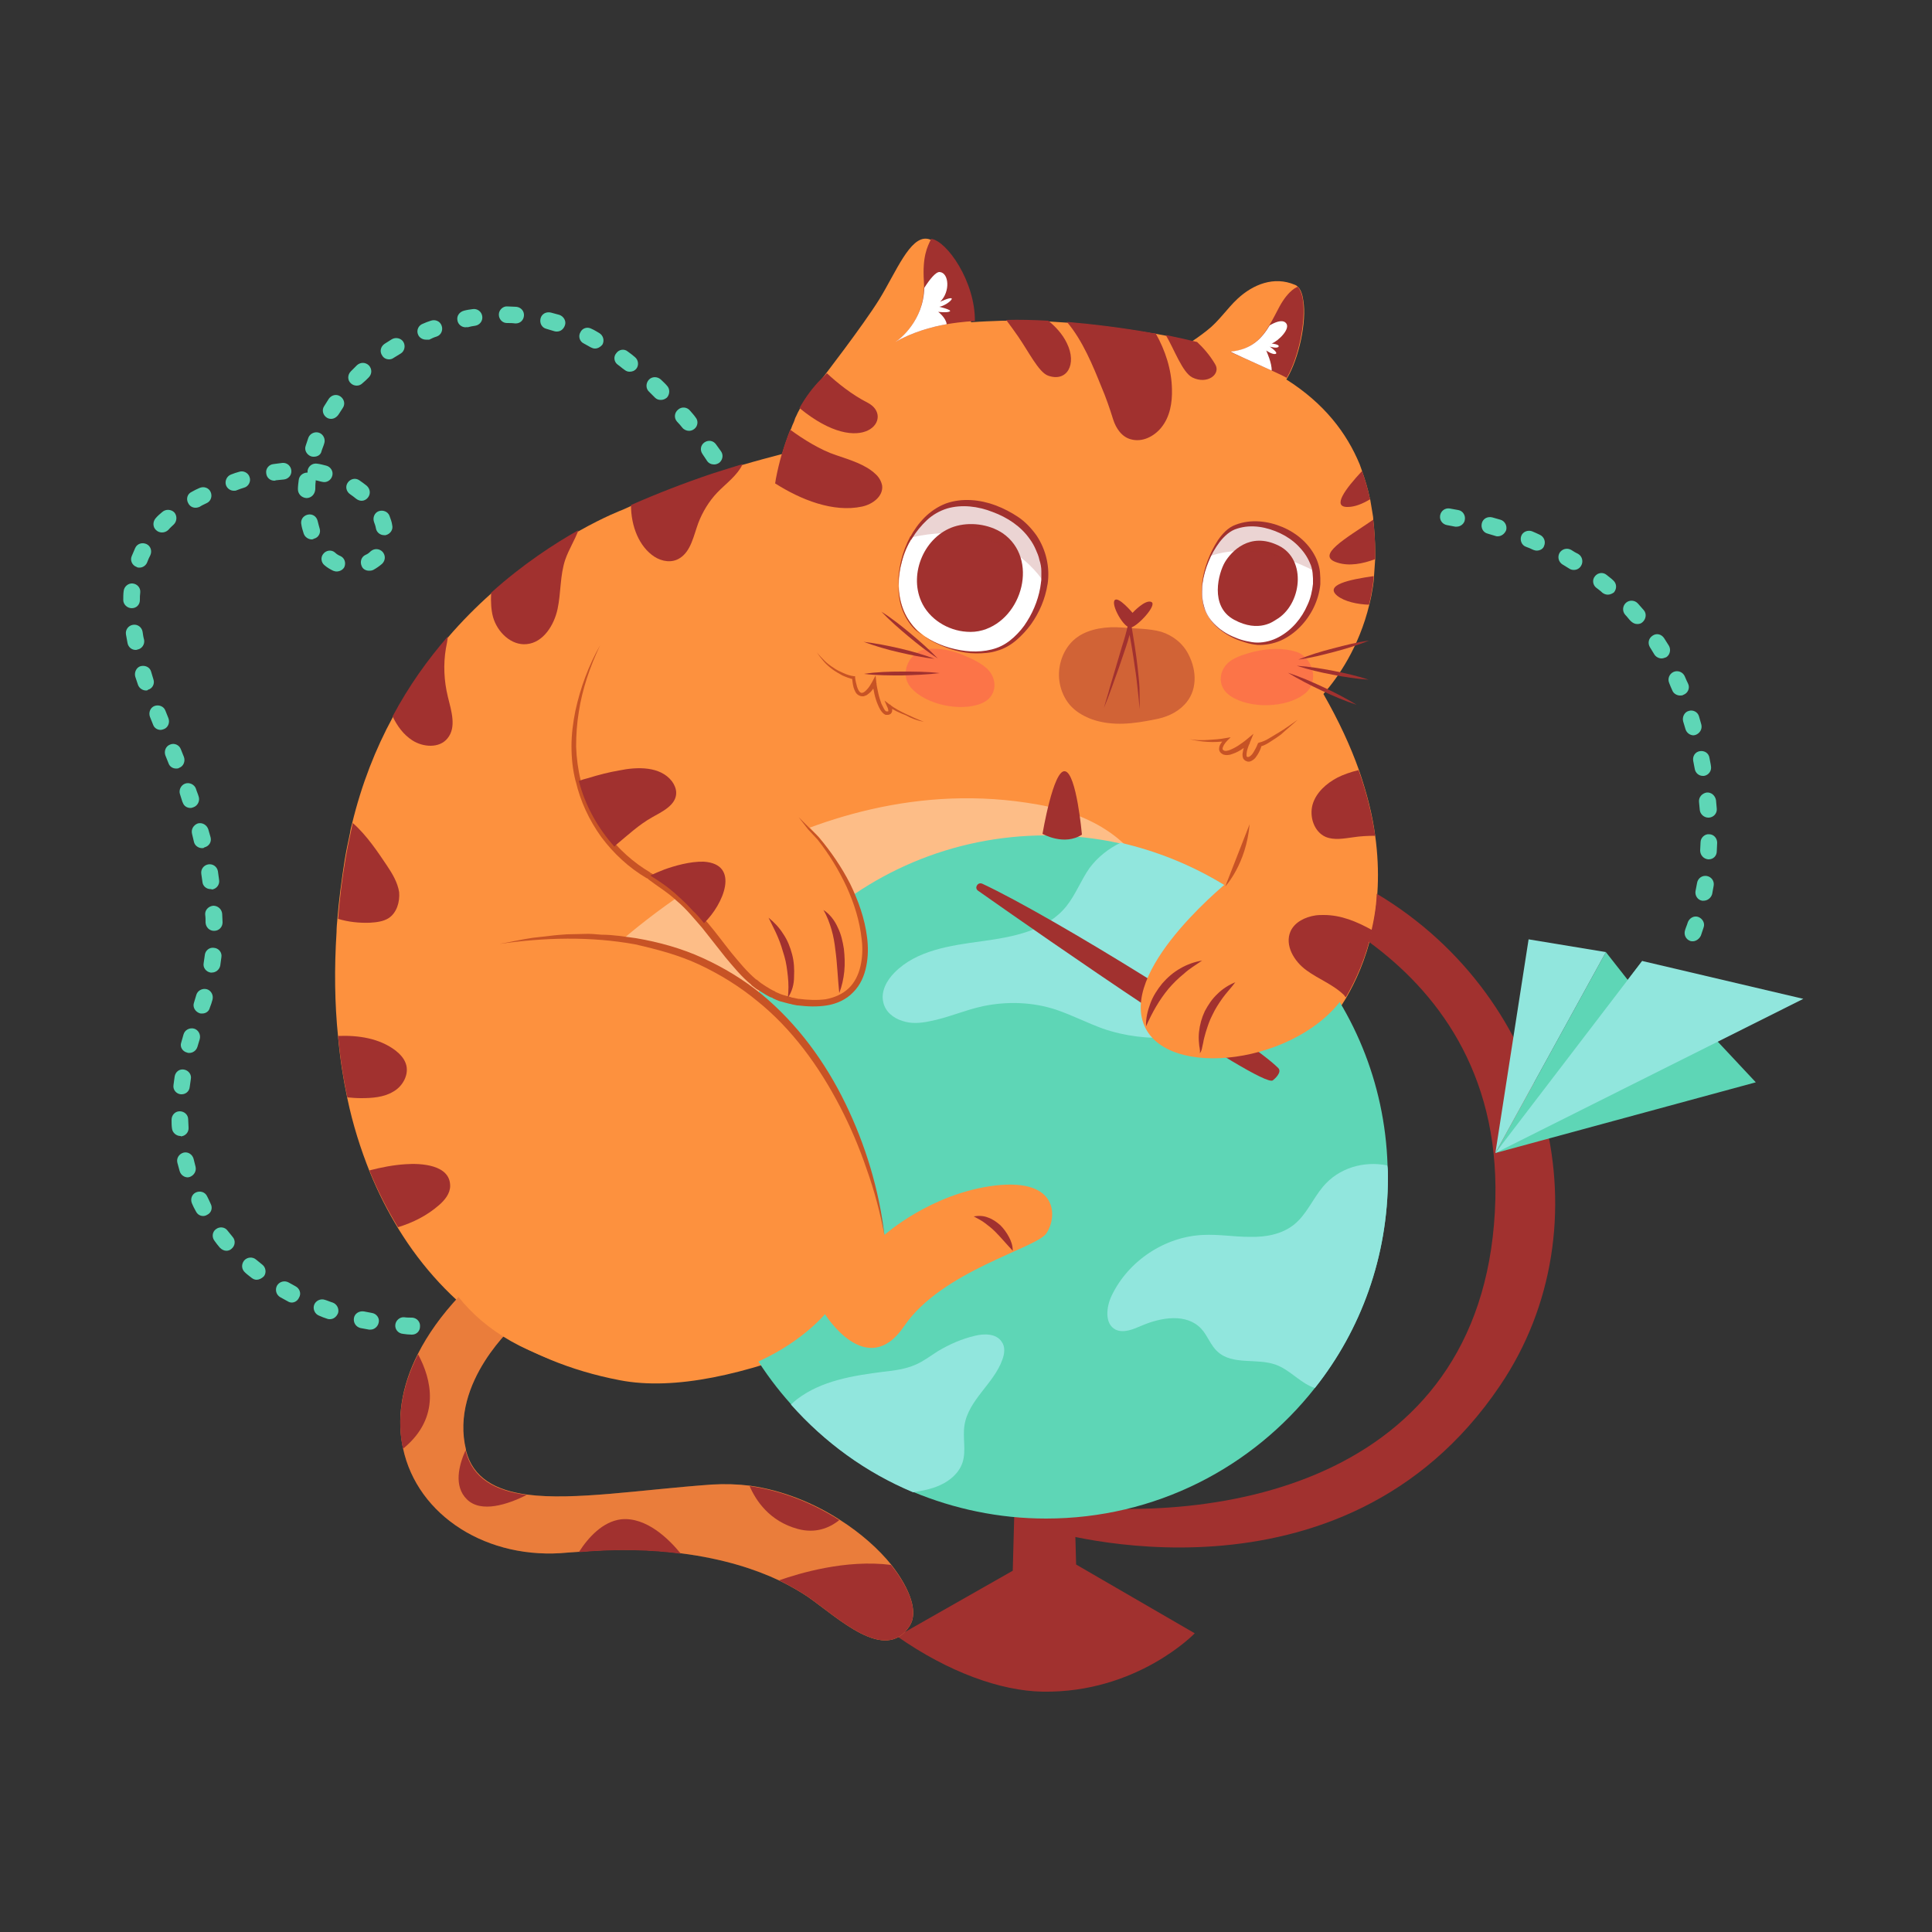 <svg xml:space="preserve" style="enable-background:new 0 0 500 500;" viewBox="0 0 500 500" y="0px" x="0px" xmlns:xlink="http://www.w3.org/1999/xlink" xmlns="http://www.w3.org/2000/svg" id="图层_1" version="1.0">
<rect x="0" y="0" width="500" height="500" fill="#333333" stroke="none"/>
<style type="text/css">
	.st0{fill:#5ED6B6;}
	.st1{fill:#FD913E;}
	.st2{fill:#A1312F;}
	.st3{fill:#FDBD87;}
	.st4{fill:#91E6DD;}
	.st5{opacity:0.48;fill:#FB5555;}
	.st6{fill:#FFFFFF;}
	.st7{opacity:0.21;fill:#A1312F;}
	.st8{opacity:0.48;fill:#A1312F;}
	.st9{fill:#C75325;}
	.st10{opacity:0.2;fill:#A1312F;}
</style>
<g>
	<path d="M438.1,243.6c-0.2,0-0.5,0-0.7-0.1c-1.1-0.4-1.7-1.6-1.3-2.8c0.2-0.7,0.5-1.3,0.7-2c0.4-1.1,1.6-1.8,2.7-1.4
		c1.1,0.4,1.8,1.6,1.4,2.7c-0.2,0.7-0.5,1.4-0.7,2.1C439.8,243,438.9,243.6,438.1,243.6z M440.9,233.1c-0.1,0-0.3,0-0.4,0
		c-1.2-0.2-1.9-1.4-1.7-2.5c0.1-0.7,0.3-1.4,0.4-2.1c0.2-1.2,1.3-2,2.5-1.8c1.2,0.2,2,1.3,1.8,2.5c-0.1,0.7-0.3,1.5-0.4,2.2
		C442.8,232.4,441.9,233.1,440.9,233.1z M442.2,222.4c0,0-0.1,0-0.1,0c-1.2-0.1-2.1-1.1-2.1-2.3c0-0.7,0.1-1.4,0.1-2.1
		c0-1.2,1.1-2.2,2.2-2.1c1.2,0,2.1,1,2.1,2.2c0,0.7-0.1,1.5-0.1,2.2C444.3,221.5,443.4,222.4,442.2,222.4z M442.1,211.6
		c-1.1,0-2.1-0.9-2.2-2c-0.1-0.7-0.1-1.4-0.2-2.1c-0.1-1.2,0.8-2.2,2-2.4c1.2-0.1,2.2,0.8,2.4,2c0.1,0.7,0.1,1.5,0.2,2.2
		c0.1,1.2-0.8,2.2-2,2.3C442.2,211.6,442.2,211.6,442.1,211.6z M440.7,200.8c-1,0-1.9-0.7-2.1-1.8c-0.1-0.7-0.3-1.4-0.4-2.1
		c-0.2-1.2,0.5-2.3,1.7-2.5c1.2-0.2,2.3,0.5,2.5,1.7c0.1,0.7,0.3,1.4,0.4,2.2c0.2,1.2-0.6,2.3-1.8,2.5
		C441,200.8,440.9,200.8,440.7,200.8z M438.3,190.3c-0.9,0-1.8-0.6-2.1-1.6c-0.2-0.7-0.4-1.4-0.6-2c-0.3-1.1,0.3-2.4,1.4-2.7
		c1.2-0.4,2.4,0.3,2.7,1.4c0.2,0.7,0.4,1.4,0.6,2.1c0.3,1.2-0.4,2.3-1.5,2.7C438.7,190.2,438.5,190.3,438.3,190.3z M434.8,180
		c-0.8,0-1.7-0.5-2-1.3c-0.3-0.7-0.6-1.3-0.8-1.9c-0.5-1.1,0-2.4,1.1-2.9c1.1-0.5,2.4,0,2.9,1.1c0.3,0.7,0.6,1.4,0.9,2
		c0.5,1.1-0.1,2.4-1.2,2.8C435.4,180,435.1,180,434.8,180z M430,170.4c-0.7,0-1.5-0.4-1.9-1.1c-0.4-0.6-0.7-1.2-1.1-1.8
		c-0.6-1-0.4-2.3,0.7-3c1-0.7,2.3-0.4,3,0.7c0.4,0.6,0.8,1.3,1.2,1.9c0.6,1,0.3,2.4-0.7,3C430.7,170.3,430.3,170.4,430,170.4z
		 M423.7,161.5c-0.6,0-1.2-0.3-1.7-0.8c-0.5-0.5-0.9-1.1-1.4-1.6c-0.8-0.9-0.7-2.3,0.2-3.1c0.9-0.8,2.3-0.7,3.1,0.2
		c0.5,0.6,1,1.1,1.5,1.7c0.8,0.9,0.6,2.3-0.3,3.1C424.7,161.4,424.2,161.5,423.7,161.5z M416.1,153.9c-0.5,0-1-0.2-1.4-0.5
		c-0.5-0.5-1.1-0.9-1.6-1.3c-0.9-0.7-1.1-2.1-0.3-3c0.7-0.9,2.1-1.1,3-0.3c0.6,0.5,1.2,0.9,1.7,1.4c0.9,0.8,1,2.1,0.2,3.1
		C417.3,153.6,416.7,153.9,416.1,153.9z M407.3,147.5c-0.4,0-0.8-0.1-1.1-0.3c-0.6-0.4-1.2-0.7-1.8-1.1c-1-0.6-1.4-1.9-0.8-3
		c0.6-1,1.9-1.4,3-0.8c0.6,0.4,1.3,0.8,1.9,1.1c1,0.6,1.3,2,0.7,3C408.8,147.1,408.1,147.5,407.3,147.5z M397.7,142.5
		c-0.3,0-0.6-0.1-0.9-0.2c-0.6-0.3-1.3-0.6-1.9-0.8c-1.1-0.4-1.6-1.7-1.2-2.8c0.4-1.1,1.7-1.6,2.8-1.2c0.7,0.3,1.4,0.6,2,0.9
		c1.1,0.5,1.6,1.8,1.1,2.9C399.4,142,398.6,142.5,397.7,142.5z M387.6,138.8c-0.2,0-0.4,0-0.6-0.1c-0.7-0.2-1.4-0.4-2-0.6
		c-1.2-0.3-1.8-1.5-1.5-2.7c0.3-1.2,1.5-1.8,2.7-1.5c0.7,0.2,1.4,0.4,2.1,0.6c1.1,0.3,1.8,1.5,1.5,2.7
		C389.4,138.2,388.5,138.8,387.6,138.8z M377,136.3c-0.1,0-0.3,0-0.4,0c-0.7-0.1-1.4-0.3-2.1-0.4c-1.2-0.2-2-1.3-1.8-2.5
		c0.2-1.2,1.3-2,2.5-1.8c0.7,0.1,1.5,0.3,2.2,0.4c1.2,0.2,1.9,1.4,1.7,2.5C379,135.5,378,136.3,377,136.3z" class="st0"></path>
	<g>
		<g>
			<path d="M115.3,345.4c-1.2,0-2.1-0.9-2.2-2.1c0-1.2,0.9-2.2,2.1-2.2c0.7,0,1.4-0.1,2.1-0.1c1.2-0.1,2.2,0.8,2.3,2
				c0.1,1.2-0.8,2.2-2,2.3C116.8,345.4,116.1,345.4,115.3,345.4C115.3,345.4,115.3,345.4,115.3,345.4z M106.6,345.4c0,0-0.1,0-0.1,0
				c-0.7,0-1.5-0.1-2.2-0.2c-1.2-0.1-2.1-1.1-2-2.3c0.1-1.2,1.2-2.1,2.3-2c0.7,0.1,1.4,0.1,2.1,0.1c1.2,0.1,2.1,1.1,2,2.3
				C108.7,344.5,107.8,345.4,106.6,345.4z M126.1,344.4c-1.1,0-2-0.8-2.1-1.8c-0.2-1.2,0.6-2.3,1.8-2.5c0.7-0.1,1.4-0.2,2.1-0.3
				c1.2-0.2,2.3,0.6,2.5,1.8c0.2,1.2-0.6,2.3-1.8,2.5c-0.7,0.1-1.5,0.2-2.2,0.3C126.3,344.4,126.2,344.4,126.1,344.4z M95.9,344.1
				c-0.1,0-0.3,0-0.4,0c-0.7-0.1-1.5-0.3-2.2-0.4c-1.2-0.3-1.9-1.4-1.7-2.6c0.2-1.2,1.4-1.9,2.6-1.7c0.7,0.1,1.4,0.3,2.1,0.4
				c1.2,0.2,2,1.4,1.7,2.5C97.8,343.3,96.9,344.1,95.9,344.1z M85.4,341.4c-0.2,0-0.5,0-0.7-0.1c-0.7-0.2-1.4-0.5-2.1-0.8
				c-1.1-0.4-1.7-1.7-1.3-2.8c0.4-1.1,1.7-1.7,2.8-1.3c0.7,0.2,1.3,0.5,2,0.7c1.1,0.4,1.7,1.6,1.4,2.7
				C87.1,340.8,86.3,341.4,85.4,341.4z M75.5,337.1c-0.3,0-0.7-0.1-1-0.3c-0.7-0.4-1.3-0.7-2-1.1c-1-0.6-1.4-1.9-0.8-3
				c0.6-1,1.9-1.4,3-0.8c0.6,0.3,1.2,0.7,1.8,1c1.1,0.6,1.5,1.9,0.9,2.9C77,336.7,76.2,337.1,75.5,337.1z M66.4,331.2
				c-0.5,0-0.9-0.2-1.3-0.5c-0.6-0.5-1.2-0.9-1.7-1.4c-0.9-0.8-1-2.1-0.2-3.1c0.8-0.9,2.2-1,3.1-0.2c0.5,0.4,1.1,0.9,1.6,1.3
				c0.9,0.7,1.1,2.1,0.4,3C67.7,330.9,67,331.2,66.4,331.2z M58.6,323.7c-0.6,0-1.2-0.3-1.7-0.8c-0.5-0.6-1-1.2-1.4-1.8
				c-0.7-0.9-0.6-2.3,0.4-3c0.9-0.7,2.3-0.6,3,0.4c0.4,0.5,0.9,1.1,1.3,1.6c0.8,0.9,0.7,2.3-0.3,3.1
				C59.6,323.5,59.1,323.7,58.6,323.7z M52.6,314.7c-0.8,0-1.5-0.4-1.9-1.2c-0.4-0.7-0.7-1.3-1-2c-0.5-1.1-0.1-2.4,1-2.9
				c1.1-0.5,2.4-0.1,2.9,1c0.3,0.6,0.6,1.2,0.9,1.9c0.6,1.1,0.2,2.4-0.9,2.9C53.3,314.6,52.9,314.7,52.6,314.7z M48.6,304.7
				c-0.9,0-1.8-0.6-2.1-1.6c-0.2-0.7-0.4-1.4-0.6-2.2c-0.3-1.2,0.5-2.3,1.6-2.6c1.2-0.3,2.3,0.5,2.6,1.6c0.2,0.7,0.3,1.3,0.5,2
				c0.3,1.2-0.4,2.3-1.5,2.7C49,304.6,48.8,304.7,48.6,304.7z M46.7,294c-1.1,0-2.1-0.9-2.2-2c-0.1-0.7-0.1-1.5-0.1-2.2
				c0-1.2,0.9-2.2,2.1-2.2c1.2,0,2.2,0.9,2.2,2.1c0,0.7,0.1,1.4,0.1,2.1c0.1,1.2-0.8,2.2-2,2.3C46.8,294,46.8,294,46.7,294z
				 M47,283.2c-0.1,0-0.2,0-0.2,0c-1.2-0.1-2.1-1.2-1.9-2.4c0.1-0.7,0.2-1.5,0.3-2.2c0.2-1.2,1.2-2,2.4-1.8c1.2,0.2,2,1.3,1.8,2.4
				c-0.1,0.7-0.2,1.4-0.3,2.1C49,282.4,48.1,283.2,47,283.2z M49,272.5c-0.2,0-0.4,0-0.6-0.1c-1.2-0.3-1.9-1.5-1.5-2.6
				c0.2-0.7,0.4-1.4,0.6-2.1c0.3-1.1,1.5-1.8,2.7-1.5c1.1,0.3,1.8,1.5,1.5,2.7c-0.2,0.7-0.4,1.4-0.6,2
				C50.8,271.9,49.9,272.5,49,272.5z M52.3,262.3c-0.2,0-0.5,0-0.7-0.1c-1.1-0.4-1.8-1.6-1.4-2.7c0.2-0.7,0.4-1.3,0.6-2
				c0.3-1.1,1.5-1.8,2.7-1.5c1.1,0.3,1.8,1.5,1.5,2.7c-0.2,0.7-0.4,1.4-0.7,2.1C54.1,261.7,53.3,262.3,52.3,262.3z M54.8,251.7
				c-0.1,0-0.2,0-0.3,0c-1.2-0.2-2-1.3-1.8-2.4c0.1-0.7,0.2-1.4,0.3-2.1c0.1-1.2,1.2-2.1,2.4-1.9c1.2,0.1,2.1,1.2,1.9,2.4
				c-0.1,0.7-0.2,1.5-0.3,2.2C56.8,250.9,55.9,251.7,54.8,251.7z M55.4,240.9c-1.2,0-2.1-0.9-2.2-2.1c0-0.7,0-1.4-0.1-2.1
				c-0.1-1.2,0.9-2.2,2.1-2.3c1.2,0,2.2,0.9,2.3,2.1c0,0.7,0.1,1.5,0.1,2.2C57.6,239.9,56.7,240.9,55.4,240.9
				C55.4,240.9,55.4,240.9,55.4,240.9z M54.5,230.1c-1.1,0-2-0.8-2.1-1.8c-0.1-0.7-0.2-1.4-0.3-2.1c-0.2-1.2,0.6-2.3,1.8-2.5
				c1.2-0.2,2.3,0.6,2.5,1.8c0.1,0.7,0.2,1.5,0.3,2.2c0.2,1.2-0.6,2.3-1.8,2.5C54.7,230.1,54.6,230.1,54.5,230.1z M52.3,219.5
				c-1,0-1.9-0.7-2.1-1.6c-0.2-0.7-0.3-1.4-0.5-2.1c-0.3-1.2,0.4-2.3,1.5-2.7c1.2-0.3,2.3,0.4,2.7,1.5c0.2,0.7,0.4,1.4,0.6,2.1
				c0.3,1.2-0.4,2.3-1.6,2.6C52.7,219.5,52.5,219.5,52.3,219.5z M49.3,209.1c-0.9,0-1.7-0.5-2-1.4c0,0-0.1-0.2-0.1-0.2
				c-0.2-0.6-0.4-1.3-0.6-1.9c-0.4-1.1,0.2-2.4,1.3-2.8c1.1-0.4,2.4,0.2,2.8,1.3c0.2,0.7,0.5,1.3,0.7,2c0.4,1.1-0.2,2.4-1.3,2.8
				C49.8,209,49.6,209.1,49.3,209.1z M45.6,198.9c-0.9,0-1.7-0.5-2-1.4l-0.8-2c-0.4-1.1,0.1-2.4,1.2-2.8c1.1-0.5,2.4,0.1,2.8,1.2
				l0.8,2c0.4,1.1-0.1,2.4-1.2,2.8C46.1,198.9,45.9,198.9,45.6,198.9z M41.6,188.9c-0.9,0-1.7-0.5-2-1.4l-0.8-2
				c-0.4-1.1,0.1-2.4,1.2-2.8c1.1-0.4,2.4,0.1,2.8,1.2l0.8,2c0.4,1.1-0.1,2.4-1.2,2.8C42.1,188.8,41.8,188.9,41.6,188.9z
				 M37.8,178.7c-0.9,0-1.8-0.6-2.1-1.5c-0.2-0.7-0.5-1.4-0.7-2.1c-0.3-1.1,0.3-2.4,1.4-2.7c1.2-0.3,2.4,0.3,2.7,1.4
				c0.2,0.7,0.4,1.3,0.6,2c0.4,1.1-0.2,2.4-1.4,2.7C38.3,178.6,38.1,178.7,37.8,178.7z M35.1,168.2c-1,0-1.9-0.7-2.1-1.8
				c-0.1-0.7-0.3-1.5-0.4-2.2c-0.2-1.2,0.6-2.3,1.8-2.5c1.2-0.2,2.3,0.6,2.5,1.8c0.1,0.7,0.2,1.4,0.4,2.1c0.2,1.2-0.6,2.3-1.7,2.5
				C35.4,168.2,35.2,168.2,35.1,168.2z M34.1,157.4C34.1,157.4,34.1,157.4,34.1,157.4c-1.2,0-2.2-1-2.2-2.1c0-0.8,0-1.6,0.1-2.3
				c0.1-1.2,1.2-2.1,2.3-2c1.2,0.1,2.1,1.1,2,2.3c-0.1,0.7-0.1,1.3-0.1,2C36.2,156.5,35.3,157.4,34.1,157.4z M87.1,147.9
				c-0.3,0-0.6-0.1-0.9-0.2c-0.8-0.4-1.5-0.8-2.2-1.4c-0.9-0.7-1.1-2.1-0.3-3c0.7-0.9,2.1-1.1,3-0.3c0.4,0.4,0.9,0.7,1.4,0.9
				c1.1,0.5,1.5,1.8,1,2.9C88.7,147.5,87.9,147.9,87.1,147.9z M95.5,147.7c-0.8,0-1.6-0.4-1.9-1.2c-0.5-1.1-0.1-2.4,1-2.9
				c0.5-0.2,0.9-0.5,1.3-0.9c0.9-0.8,2.2-0.8,3.1,0.1c0.8,0.9,0.8,2.2-0.1,3.1c-0.7,0.6-1.4,1.1-2.3,1.6
				C96.1,147.7,95.8,147.7,95.5,147.7z M36.1,146.9c-0.3,0-0.5,0-0.8-0.2c-1.1-0.4-1.7-1.7-1.2-2.8c0.3-0.7,0.6-1.4,0.9-2.1
				c0.5-1.1,1.8-1.5,2.9-1c1.1,0.5,1.5,1.8,1,2.9c-0.3,0.6-0.6,1.2-0.8,1.8C37.8,146.3,37,146.9,36.1,146.9z M80.7,139.6
				c-0.9,0-1.8-0.6-2.1-1.5c-0.2-0.7-0.5-1.5-0.6-2.3c-0.3-1.2,0.4-2.3,1.6-2.6c1.2-0.3,2.3,0.4,2.6,1.6c0.2,0.7,0.3,1.3,0.5,1.9
				c0.4,1.1-0.2,2.4-1.4,2.7C81.1,139.5,80.9,139.6,80.7,139.6z M195.8,139c-0.8,0-1.6-0.5-2-1.3c0,0-0.3-0.7-0.9-1.9
				c-0.5-1.1-0.1-2.4,1-2.9c1.1-0.5,2.4-0.1,2.9,1c0.7,1.3,1,2,1,2c0.5,1.1,0,2.4-1.1,2.9C196.4,138.9,196.1,139,195.8,139z
				 M99.4,138.5c-1,0-1.9-0.7-2.1-1.7c-0.1-0.6-0.3-1.2-0.5-1.7c-0.4-1.1,0.1-2.4,1.2-2.8c1.1-0.4,2.4,0.1,2.8,1.2
				c0.3,0.8,0.6,1.6,0.7,2.4c0.3,1.2-0.5,2.3-1.7,2.6C99.7,138.5,99.5,138.5,99.4,138.5z M41.9,137.8c-0.5,0-1.1-0.2-1.5-0.6
				c-0.9-0.8-0.9-2.2-0.1-3.1c0.5-0.6,1.1-1.1,1.7-1.6c0.9-0.8,2.3-0.7,3.1,0.1c0.8,0.9,0.7,2.3-0.1,3.1c-0.5,0.5-1,0.9-1.4,1.4
				C43.1,137.6,42.5,137.8,41.9,137.8z M50.6,131.4c-0.8,0-1.5-0.4-1.9-1.2c-0.6-1.1-0.2-2.4,0.9-2.9c0.7-0.4,1.3-0.7,2-1
				c1.1-0.5,2.4-0.1,2.9,1c0.5,1.1,0.1,2.4-1,2.9c-0.6,0.3-1.3,0.6-1.9,1C51.3,131.3,51,131.4,50.6,131.4z M93.6,129.6
				c-0.5,0-1-0.2-1.4-0.5c-0.5-0.4-1-0.8-1.6-1.2c-1-0.7-1.3-2-0.6-3c0.7-1,2-1.3,3-0.6c0.7,0.5,1.3,0.9,1.9,1.4
				c0.9,0.8,1.1,2.1,0.3,3.1C94.8,129.3,94.2,129.6,93.6,129.6z M190.6,129.4c-0.7,0-1.5-0.4-1.9-1.1c-0.3-0.6-0.7-1.2-1.1-1.8
				c-0.6-1-0.3-2.4,0.7-3c1-0.6,2.4-0.3,3,0.7c0.4,0.6,0.8,1.3,1.1,1.9c0.6,1,0.3,2.4-0.8,3C191.4,129.3,191,129.4,190.6,129.4z
				 M79.3,128.9C79.3,128.9,79.3,128.9,79.3,128.9c-1.3-0.1-2.2-1.1-2.2-2.3c0-0.8,0.1-1.5,0.2-2.3c0.1-1.2,1.1-2,2.3-2
				c0-0.2,0-0.3,0-0.5c0.2-1.2,1.3-2,2.5-1.8c0.8,0.1,1.5,0.3,2.3,0.5c1.2,0.3,1.9,1.5,1.6,2.6c-0.3,1.2-1.5,1.9-2.6,1.6
				c-0.6-0.1-1.1-0.3-1.7-0.4c0,0.1,0,0.2,0,0.3c-0.1,0.7-0.1,1.4-0.1,2C81.5,128,80.5,128.9,79.3,128.9z M60.5,127
				c-0.9,0-1.7-0.6-2-1.4c-0.4-1.1,0.2-2.4,1.3-2.8c0.7-0.3,1.4-0.5,2.1-0.7c1.1-0.4,2.4,0.3,2.7,1.4c0.4,1.1-0.3,2.4-1.4,2.7
				c-0.6,0.2-1.3,0.4-2,0.7C61,127,60.8,127,60.5,127z M71,124.4c-1.1,0-2-0.8-2.1-1.9c-0.2-1.2,0.7-2.3,1.9-2.4
				c0.8-0.1,1.5-0.2,2.3-0.3c1.2-0.1,2.2,0.8,2.3,2c0.1,1.2-0.8,2.2-2,2.3c-0.7,0.1-1.4,0.1-2,0.2C71.2,124.4,71.1,124.4,71,124.4z
				 M184.8,120.2c-0.7,0-1.4-0.3-1.8-0.9c-0.4-0.6-0.8-1.2-1.2-1.8c-0.7-1-0.5-2.3,0.5-3c1-0.7,2.3-0.5,3,0.5
				c0.4,0.6,0.9,1.2,1.3,1.8c0.7,1,0.4,2.3-0.5,3C185.6,120.1,185.2,120.2,184.8,120.2z M81.2,118.2c-0.2,0-0.4,0-0.7-0.1
				c-1.1-0.4-1.8-1.6-1.4-2.7c0.2-0.7,0.5-1.4,0.7-2.1c0.4-1.1,1.7-1.7,2.8-1.3c1.1,0.4,1.7,1.7,1.3,2.8c-0.2,0.7-0.5,1.3-0.7,2
				C83,117.7,82.2,118.2,81.2,118.2z M178.3,111.5c-0.6,0-1.3-0.3-1.7-0.8c-0.4-0.5-0.9-1.1-1.4-1.6c-0.8-0.9-0.7-2.3,0.3-3.1
				c0.9-0.8,2.3-0.7,3.1,0.3c0.5,0.6,1,1.1,1.4,1.7c0.8,0.9,0.6,2.3-0.3,3C179.2,111.4,178.7,111.5,178.3,111.5z M85.7,108.4
				c-0.4,0-0.8-0.1-1.1-0.3c-1-0.6-1.4-2-0.7-3c0.4-0.6,0.8-1.3,1.2-1.9c0.7-1,2-1.3,3-0.6c1,0.7,1.3,2,0.6,3
				c-0.4,0.6-0.8,1.2-1.1,1.7C87.1,108,86.4,108.4,85.7,108.4z M171,103.5c-0.6,0-1.1-0.2-1.5-0.6c-0.5-0.5-1-1-1.5-1.5
				c-0.9-0.8-0.9-2.2-0.1-3.1c0.8-0.9,2.2-0.9,3.1-0.1c0.5,0.5,1.1,1,1.6,1.6c0.8,0.8,0.8,2.2,0,3.1
				C172.1,103.3,171.6,103.5,171,103.5z M92.3,99.8c-0.5,0-1.1-0.2-1.5-0.6c-0.9-0.8-0.9-2.2,0-3.1c0.5-0.5,1.1-1.1,1.6-1.6
				c0.9-0.8,2.2-0.8,3.1,0.1c0.8,0.9,0.8,2.2-0.1,3.1c-0.5,0.5-1,1-1.5,1.4C93.4,99.6,92.9,99.8,92.3,99.8z M162.9,96.2
				c-0.5,0-0.9-0.2-1.3-0.5c-0.6-0.4-1.1-0.9-1.7-1.3c-1-0.7-1.2-2.1-0.4-3c0.7-1,2.1-1.2,3-0.4c0.6,0.4,1.2,0.9,1.8,1.4
				c0.9,0.7,1.1,2.1,0.4,3C164.2,96,163.6,96.2,162.9,96.2z M100.7,93c-0.7,0-1.4-0.3-1.8-1c-0.7-1-0.4-2.3,0.6-3
				c0.6-0.4,1.3-0.8,1.9-1.2c1-0.6,2.4-0.3,3,0.7c0.6,1,0.3,2.4-0.7,3c-0.6,0.4-1.2,0.7-1.8,1.1C101.5,92.9,101.1,93,100.7,93z
				 M154,90.2c-0.4,0-0.7-0.1-1.1-0.3c-0.6-0.3-1.2-0.7-1.8-1c-1.1-0.5-1.5-1.9-0.9-2.9c0.5-1.1,1.8-1.5,2.9-0.9
				c0.7,0.3,1.3,0.7,2,1.1c1,0.6,1.4,1.9,0.8,3C155.4,89.8,154.7,90.2,154,90.2z M110.2,87.9c-0.8,0-1.7-0.5-2-1.3
				c-0.5-1.1,0.1-2.4,1.2-2.8c0.7-0.3,1.4-0.6,2.1-0.8c1.1-0.4,2.4,0.1,2.8,1.3c0.4,1.1-0.1,2.4-1.3,2.8c-0.7,0.2-1.3,0.5-1.9,0.8
				C110.8,87.9,110.5,87.9,110.2,87.9z M144.1,85.8c-0.2,0-0.4,0-0.7-0.1c-0.7-0.2-1.3-0.4-2-0.6c-1.2-0.3-1.8-1.5-1.5-2.7
				c0.3-1.2,1.5-1.8,2.7-1.5c0.7,0.2,1.5,0.4,2.2,0.6c1.1,0.4,1.8,1.6,1.4,2.7C145.8,85.3,145,85.8,144.1,85.8z M120.5,84.7
				c-1,0-1.9-0.7-2.1-1.7c-0.3-1.2,0.5-2.3,1.7-2.6c0.7-0.2,1.5-0.3,2.2-0.4c1.2-0.2,2.3,0.6,2.5,1.8c0.2,1.2-0.6,2.3-1.8,2.5
				c-0.7,0.1-1.3,0.2-2,0.4C120.9,84.6,120.7,84.7,120.5,84.7z M133.5,83.7c-0.1,0-0.1,0-0.2,0c-0.7-0.1-1.4-0.1-2.1-0.1
				c-1.2,0-2.1-1-2.1-2.2c0-1.2,1.1-2.2,2.2-2.1c0.8,0,1.5,0.1,2.3,0.1c1.2,0.1,2.1,1.1,2,2.3C135.5,82.9,134.6,83.7,133.5,83.7z" class="st0"></path>
			<path d="M355.9,216.3c-0.7-5.3-2.1-10.9-4.2-17c-2.2-6.2-5.2-12.7-9.2-19.7c3.7-4.2,9.2-12,11.9-23.2
				c0.2-0.7,0.3-1.4,0.5-2.2c0.3-1.6,0.6-3.3,0.7-5l0-0.2c0.1-1.4,0.2-2.8,0.3-4.3c0-0.3,0-0.6,0-0.9c0-0.3,0-0.6,0-0.9
				c0-2.8-0.2-5.6-0.5-8.4c0-0.6-0.1-1.1-0.2-1.7c-0.2-1.2-0.4-2.4-0.6-3.6c0-0.1,0-0.2-0.1-0.3c-0.5-2.4-1.2-4.7-2-7
				c-0.2-0.6-0.4-1.1-0.6-1.7c-3.4-8.2-9.2-15.8-19-22c0.1-0.1,0.1-0.2,0.2-0.3c3.1-5.3,5.1-14.7,4.2-20.1c-0.2-1.5-0.6-2.7-1.3-3.5
				c-0.3-0.3-0.6-0.5-0.9-0.6c-5.4-2.3-10.8-0.1-14.8,3.6c-2.7,2.5-4.9,5.9-7.9,8.2c-0.2,0.2-2.2,1.7-3.7,2.7l-0.3,0.2c0,0,0,0,0,0
				c-2.1-0.5-4.3-1-6.6-1.5c-0.8-0.2-1.7-0.3-2.6-0.5c-0.2,0-0.5-0.1-0.8-0.1c-7.9-1.3-15.3-2.3-22.3-2.8c-1.6-0.1-3.2-0.2-4.7-0.3
				l0,0c-3.8-0.2-7.4-0.3-10.9-0.2c-0.4,0-0.7,0-1.1,0c-2.8,0.1-5.5,0.2-8.1,0.4c0-0.1,0-0.2,0-0.3c0.1-5.1-1.7-10.3-4.1-14.3
				c-2.3-4-5.2-6.7-7.2-7c-4.5-0.7-8.1,8.6-12.4,15.6c-4.2,6.8-15.1,20.9-15.1,20.9c-2.2,2.3-4.1,4.8-5.5,7.5c-0.4,0.7-0.7,1.3-1,2
				c-0.2,0.3-0.3,0.7-0.4,1c-0.2,0.6-0.5,1.1-0.7,1.7c-0.1,0.3-0.2,0.6-0.4,0.9c-0.8,2-1.5,4.1-2.1,6.1c-3.4,0.9-6.8,1.8-10.2,2.8
				c-2.7,0.8-5.4,1.7-8.1,2.6c-7.1,2.4-14,5.1-20.9,8.1c-0.7,0.3-1.3,0.6-2,0.9c0,0-4.6,1.7-11.5,5.6c-6.2,3.5-14.4,8.8-22.7,16.2
				c-3.7,3.3-7.5,7.1-11.1,11.3c-5.1,5.9-10,12.8-14.3,20.7c-4.4,8.1-8,17.2-10.5,27.5c-0.2,0.7-0.4,1.5-0.5,2.3
				c-0.5,2.3-1,4.7-1.4,7.1c-0.8,5.2-1.5,10.3-1.9,15.4c-0.1,1.1-0.2,2.1-0.2,3.2c-0.6,9.4-0.5,18.5,0.4,27.2
				c0.5,5.5,1.3,10.7,2.4,15.9c1.4,6.7,3.4,13,5.8,19c2.1,5.2,4.6,10.1,7.4,14.7c12.4,20.2,31.6,34.3,57.3,39.2
				c56.8,11,181.4-90.2,181.4-90.2s3.1-2.9,6.5-8.6c2.5-4.3,5.2-10.1,6.8-17.4C356.6,233.9,357.2,225.7,355.9,216.3z" class="st1"></path>
			<path d="M388.2,358.6c-41,60.8-116.8,37.5-116.8,37.5l-1.8-7.2c47,6.8,115.6-5.9,117.4-78.6
				c0.8-33.1-15.4-53.9-32.8-66.6c1.1-4,2-8.5,2.1-12.4C401.9,258.5,416.1,317.4,388.2,358.6z" class="st2"></path>
			<path d="M277.9,382.6l0.6,22.3l30.7,17.8c0,0-14.9,15.5-39.4,15.1c-10.8-0.2-24.3-5-37.6-14.3l29.9-17l0.7-25.9
				L277.9,382.6z" class="st2"></path>
			<path d="M158.1,245.6c1.3-0.3,49.2-48.3,110.4-37.4c61.3,10.9,19.4,90.6,19.4,90.6l-101.5-6.9L158.1,245.6z" class="st3"></path>
			<path d="M359.2,304.6c0,20.6-7,39.6-18.9,54.6c-16.2,20.6-41.3,33.8-69.6,33.8c-12.2,0-23.8-2.5-34.4-6.9
				c-12.2-5.1-22.9-12.9-31.6-22.7c-14-15.6-22.4-36.2-22.4-58.8c0-48.9,39.6-88.4,88.5-88.4c6.6,0,13,0.7,19.2,2.1c0,0,0,0,0,0
				c18.3,4,34.4,13.7,46.5,27.2c13.5,15,21.9,34.5,22.6,56.1C359.2,302.6,359.2,303.6,359.2,304.6z" class="st0"></path>
			<path d="M359.2,304.6c0,20.6-7,39.6-18.9,54.6c-0.4-0.1-0.9-0.3-1.3-0.5c-3.1-1.5-5.5-4.3-8.8-5.5
				c-4.9-1.8-11.2,0.2-15.1-3.4c-1.8-1.6-2.6-4.2-4.2-5.9c-3.8-4.1-10.4-3-15.5-0.8c-2.1,0.9-4.6,2-6.7,1c-2.9-1.5-2.4-5.9-1-8.8
				c4.3-9,13.8-15.3,23.7-15.7c4-0.2,8,0.5,12,0.5c4,0.1,8.2-0.6,11.4-3.1c3.3-2.6,4.9-6.7,7.6-9.9c4.1-4.9,10.6-6.7,16.6-5.5
				C359.2,302.6,359.2,303.6,359.2,304.6z" class="st4"></path>
			<path d="M259.4,351.9c-2.2,6.2-8.8,10.4-9.8,17c-0.5,3.2,0.5,6.5-0.5,9.6c-0.9,2.7-3.2,4.7-5.9,5.9
				c-2.2,1-4.5,1.4-6.9,1.8c-12.2-5.1-22.9-12.9-31.6-22.7c0.5-0.5,1.1-1,1.6-1.4c6.3-4.8,14.5-6.1,22.4-7.1
				c2.8-0.3,5.7-0.7,8.2-1.8c2.1-0.9,3.9-2.3,5.8-3.5c3-1.8,6.2-3.2,9.6-4c2.4-0.6,5.5-0.6,6.9,1.5
				C260.2,348.5,260,350.3,259.4,351.9z" class="st4"></path>
			<path d="M336.6,245.5c-0.4,4-1.7,7.9-4.1,11.1c-2.8,3.6-6.9,5.9-11.2,7.7c-11.3,4.7-24.3,5.9-35.9,1.9
				c-4.1-1.5-8-3.5-12.1-4.9c-6.1-2-12.7-2.2-18.9-0.9c-4.7,1-9.1,3-13.8,3.9c-2.4,0.5-4.8,0.7-7.1-0.1c-2.3-0.7-4.4-2.4-4.9-4.8
				c-0.7-2.8,0.9-5.7,2.9-7.7c5.7-5.8,14.5-7,22.5-8.1c8.1-1.1,16.9-2.7,22-9.1c2.4-3,3.8-6.8,6-9.9c2.1-2.8,4.9-5,8-6.5
				c0,0,0,0,0,0C308.3,222.3,324.5,232,336.6,245.5z" class="st4"></path>
			<path d="M254.2,228.7c-1.2-0.5-2.1,1.1-1.1,1.8c17.3,12.2,73.4,51.2,76.3,49.1c0.4-0.3,2.5-2.1,1.4-3.2
				C323.2,268.7,272.1,237,254.2,228.7z" class="st2"></path>
			<path d="M231.7,88.5c4.4-2.5,9.3-3.9,13.3-4.6c4.1-0.7,7.2-0.8,7.3-0.8c0.1-10.2-7.2-20.7-11.3-21.3l0,0
				c-1.1,2.2-2.3,4.7-1.9,11c0,0.6,0.1,1.2,0,1.8C239,83,232.8,88,231.7,88.5z" class="st2"></path>
			<path d="M318.4,91.1c0,0,5.9,2.6,10.7,4.8c1.5,0.7,2.9,1.3,3.9,1.9c3.1-5.3,5-14.7,4.2-20.1
				c-0.2-1.5-0.7-2.7-1.3-3.5c0,0-2.3,0.6-4.8,5.2c-0.9,1.7-1.7,3.3-2.6,4.8C326.4,87.8,323.8,90.4,318.4,91.1z" class="st2"></path>
			<path d="M255.4,173c2.9,2.7,2.7,7.3-1.3,9c-5.4,2.3-14.6,0.4-18.4-4.1c-3.2-3.8-0.1-9.5,4.1-9.9
				c3.5-0.4,7.1,0.4,10.3,1.9C251.6,170.5,253.7,171.5,255.4,173z" class="st5"></path>
			<path d="M318.8,170.8c-3.4,2.1-4.1,6.8-0.4,9.3c5,3.4,14.6,3.2,19.3-0.6c4-3.2,1.9-9.5-2.2-10.8
				c-3.5-1.1-7.2-0.9-10.7-0.1C323.1,169,320.8,169.6,318.8,170.8z" class="st5"></path>
			<path d="M276.1,83.3c4.1,4.8,6.8,11.5,8.9,16.7c1.2,2.8,2.2,5.7,3.1,8.6c0.7,2.2,2.2,4.5,4.6,5.1
				c2.9,0.8,5.9-0.7,7.8-3c2.3-2.8,2.9-6.5,2.8-10c-0.1-5-1.7-10-4.2-14.4c-0.2,0-0.5-0.1-0.8-0.1C290.5,84.8,283,83.9,276.1,83.3z" class="st2"></path>
			<path d="M346.1,145.6c3.1,1,6.6,0.3,9.8-0.9c0-0.3,0-0.6,0-0.9c0-0.3,0-0.6,0-0.9c0-2.8-0.2-5.6-0.5-8.4
				C348.4,139.3,340.2,143.8,346.1,145.6z" class="st2"></path>
			<path d="M346.1,154.2c1.9,1.5,5.2,2.2,8.2,2.3c0.2-0.7,0.3-1.4,0.5-2.2c0.3-1.6,0.6-3.3,0.7-5c0-0.1,0-0.1,0-0.2
				C349.1,150,342.7,151.4,346.1,154.2z" class="st2"></path>
			<path d="M348.8,131.2c1.8,0,3.8-0.8,5.8-2c0-0.1,0-0.2-0.1-0.3c-0.5-2.4-1.2-4.7-2-7
				C348.2,126.5,344.6,131.3,348.8,131.2z" class="st2"></path>
			<path d="M260.4,82.8c1.1,1.5,2.3,3.1,3.1,4.3c2.7,3.9,5.3,9.2,7.7,10.1c4.9,1.8,7.6-2.9,4.9-8.4
				c-1.2-2.5-3.1-4.4-4.8-5.8l0,0C267.5,82.8,263.9,82.7,260.4,82.8z" class="st2"></path>
			<path d="M301.7,86.7c2.2,3.7,4.3,9.7,6.9,11c3.9,1.9,7.4-0.9,5.9-3.4c-1.4-2.4-3.1-4.3-4.7-5.8
				C307.3,87.9,304.6,87.3,301.7,86.7z" class="st2"></path>
			<g>
				<g>
					<path d="M237.5,163.2c4.8,4.4,13,6.7,19.4,5.2c1.4-0.3,2.7-0.9,3.9-1.6c5.2-3.3,8.8-9.8,9.6-15.8
						c0-0.1,0-0.3,0.1-0.4c0.7-6.1-2-12.1-6.9-15.7c-5.8-4.3-14.9-6.7-21.3-2.6c-2.5,1.6-4.7,4.1-6.3,6.9l0,0
						C231.5,146.7,231,157.3,237.5,163.2z" class="st6"></path>
					<path d="M233.8,157.9c-0.8-2-1.2-4.2-1.3-6.3c-0.1-2.2,0.2-4.4,0.7-6.5c0.5-2.1,1.3-4.2,2.3-6.1l0.1-0.2l0.3,0.1
						l0,0l-0.4,0.2c1-1.9,2.3-3.7,3.8-5.2c1.5-1.5,3.4-2.8,5.5-3.6c4.2-1.5,8.9-1,12.9,0.5c2.1,0.8,4,1.8,5.8,3
						c1.8,1.2,3.4,2.9,4.7,4.7c2.5,3.7,3.6,8.3,2.9,12.8l0-0.1c-0.6,3.8-2.1,7.3-4.3,10.4c-1.1,1.5-2.4,2.9-3.8,4.1
						c-1.4,1.2-3.1,2.2-4.9,2.7c-1.8,0.6-3.7,0.7-5.5,0.7c-1.8,0-3.7-0.3-5.5-0.8c-3.5-1-7-2.6-9.7-5
						C235.9,161.7,234.6,159.9,233.8,157.9z M247.2,168c3.5,0.8,7.3,0.9,10.7-0.3c1.7-0.6,3.2-1.6,4.5-2.8c1.3-1.2,2.5-2.6,3.4-4.1
						c1.9-3,3.2-6.5,3.6-10l0-0.1c0.1-0.4,0.1-1,0.1-1.4c0-0.5,0-1,0-1.5c0-1-0.2-2-0.5-2.9c-0.2-1-0.6-1.9-1-2.8
						c-0.4-0.9-0.9-1.8-1.5-2.6c-2.3-3.3-5.8-5.6-9.6-7c-3.8-1.5-8-2-11.8-0.9c-1.9,0.6-3.7,1.6-5.2,3c-1.5,1.4-2.8,3-3.9,4.8
						l-0.2,0.3l-0.3-0.1l0,0l0.4-0.2c-1.1,1.8-2,3.8-2.5,5.9c-0.6,2.1-0.9,4.2-0.9,6.4c0,2.1,0.3,4.3,1.1,6.3c0.8,2,2,3.9,3.6,5.3
						C240.2,165.6,243.6,167.2,247.2,168z" class="st2"></path>
				</g>
				<path d="M250.2,163.5c-4.9-0.3-9.8-3.3-11.8-7.9c-3.2-7.3,0.9-16.8,8.5-19.3c4-1.3,9-0.7,12.6,1.7
					c9.4,6.5,5.2,22.1-5.2,25.1C252.9,163.5,251.5,163.6,250.2,163.5z" class="st2"></path>
				<path d="M235.8,139.1c23.1-5.3,33.3,9.8,34.5,11.8c0-0.1,0-0.3,0.1-0.4c0.7-6.1-2-12.1-6.9-15.7
					c-5.8-4.3-14.9-6.7-21.3-2.6C239.6,133.8,237.4,136.2,235.8,139.1z" class="st7"></path>
			</g>
			<g>
				<g>
					<path d="M311.5,157c1.6,5.4,7.3,8.6,12.5,9.5c0.7,0.1,1.4,0.2,2.2,0.2c8.6-0.1,15.9-10.2,14.5-18.6
						c-0.1-0.9-0.4-1.7-0.7-2.6c-2.9-7.2-13.2-12-20.5-8.9c-1.8,0.8-3.1,2.3-4.2,3.8c-0.7,1.1-1.4,2.3-2,3.6
						C311.3,148,310.4,152.9,311.5,157z" class="st6"></path>
					<path d="M311.1,151c0.2-2,0.7-3.9,1.4-5.8c0.7-1.9,1.6-3.7,2.7-5.4c1.1-1.6,2.6-3.3,4.6-4c3.9-1.5,8.3-1,12.1,0.6
						c3.8,1.6,7.2,4.5,8.9,8.5c0.4,1,0.7,2.1,0.8,3.1c0,0.5,0.1,1.1,0.1,1.6l0,1.6c-0.2,2.1-0.8,4.1-1.7,6c-1.8,3.7-4.8,6.9-8.6,8.6
						c-1.9,0.8-4,1.2-6,1.1c-1-0.1-2-0.3-3-0.6c-1-0.3-1.9-0.6-2.8-1c-1.8-0.8-3.5-1.9-5-3.3c-1.4-1.4-2.5-3.1-3.1-5
						C311,155,310.9,153,311.1,151z M314.7,161.9c1.5,1.4,3.2,2.4,5,3.1c0.9,0.4,1.9,0.7,2.8,0.9c1,0.2,1.9,0.4,2.9,0.4
						c1.9,0,3.8-0.5,5.5-1.4c3.4-1.8,6-4.9,7.5-8.4c0.8-1.7,1.2-3.6,1.4-5.4l0-1.4c0-0.5-0.1-0.9-0.1-1.4c-0.1-0.9-0.3-1.8-0.7-2.6
						c-0.7-1.7-1.8-3.2-3.1-4.5c-1.3-1.3-2.9-2.4-4.6-3.2c-3.4-1.6-7.4-2.4-11.1-1.2c-1.8,0.5-3.3,1.9-4.5,3.4
						c-1.2,1.6-2.2,3.3-2.9,5.1c-1.5,3.6-2.3,7.7-1.2,11.6C312.1,158.9,313.3,160.6,314.7,161.9z" class="st2"></path>
				</g>
				<path d="M330.2,160.4c-0.4,0.2-4.3,3.5-10.8,0c-6.5-3.5-4-12.2-2.4-14.9c1.6-2.7,6.4-8,13.9-4.3
					C338.3,144.8,336.9,156.6,330.2,160.4z" class="st2"></path>
				<path d="M313.2,143.9c10.3-3.6,21.7,1.1,27.4,4.1c-0.1-0.9-0.4-1.7-0.7-2.6c-2.9-7.2-13.2-12-20.5-8.9
					c-1.8,0.8-3.1,2.3-4.2,3.8C314.5,141.4,313.8,142.6,313.2,143.9z" class="st7"></path>
			</g>
			<path d="M206.9,105.6c16.5,13.6,24.9,2.3,17.6-1.4c-4.1-2.1-7.8-5.1-10.5-7.6c-0.5,0.5-1,1-1.5,1.5
				C210.3,100.3,208.4,102.9,206.9,105.6z" class="st2"></path>
			<path d="M200.8,123.9L200.8,123.9c-0.1,0.5-0.1,0.8-0.2,1.2c6.6,4.2,15,7.6,22.5,6c2.8-0.6,5.5-2.7,5.2-5.4
				c-0.2-1.1-0.8-2.2-1.7-3c-2.6-2.5-6.7-3.7-10.2-4.9c-4-1.3-8.5-4.1-11.9-6.6C202.8,115.5,201.6,119.7,200.8,123.9z" class="st2"></path>
			<g>
				<path d="M351.1,182.4c-2.8-1.7-5.7-3.2-8.7-4.6c-3-1.4-6-2.7-9.1-3.7c2.8,1.7,5.7,3.2,8.7,4.6
					C345,180.1,348,181.4,351.1,182.4z" class="st2"></path>
				<path d="M354.2,175.9c-3-1-6.1-1.7-9.2-2.3c-3.1-0.6-6.2-1.1-9.4-1.3c3,1,6.1,1.7,9.2,2.3
					C347.9,175.2,351.1,175.7,354.2,175.9z" class="st2"></path>
				<path d="M354.3,165.8c-3.2,0.4-6.2,1.2-9.3,2c-3.1,0.8-6.1,1.7-9,2.9c3.2-0.4,6.2-1.2,9.3-2
					C348.3,167.9,351.3,167,354.3,165.8z" class="st2"></path>
			</g>
			<path d="M242.8,80.7c0,0,2.3,0.3,3-0.1c0.7-0.4-2.7-1.2-2.7-1.2c1.9-0.4,3.7-2.1,3.1-2.2c-0.6-0.2-2.9,0.9-2.9,0.9
				c2.7-2.6,2.3-7.5-0.1-7.7c-1-0.1-2.6,1.9-4,4.1c-0.2,8.5-6.4,13.4-7.5,14c4.4-2.5,9.3-3.9,13.3-4.6
				C244.8,82.2,242.8,80.7,242.8,80.7z" class="st6"></path>
			<path d="M329.1,95.9c0.1-1.9-1.3-4.9-1.4-5.2c0.1,0.1,1.6,1.1,2.4,0.9c0.9-0.3-1.5-1.9-1.5-1.9s2,0.6,2.3,0
				c0.3-0.6-1.8-0.8-1.8-0.8c1.7-0.6,5.2-4,3.6-5.4c-1-0.9-2.9,0-4.1,0.7c-2.1,3.5-4.7,6.2-10.1,6.8
				C318.4,91.1,324.3,93.7,329.1,95.9z" class="st6"></path>
			<g>
				<path d="M293.1,158.6c0,0,3.3-3.6,4.9-2.8c1.5,0.8-3.5,6.2-5.3,6.6c-1.8,0.4-5.3-6-4.2-7.1
					C289.5,154.3,293.1,158.6,293.1,158.6z" class="st2"></path>
				<path d="M285.7,183.2c0.7-1.7,1.4-3.5,2-5.2l1.9-5.3c0.6-1.8,1.2-3.5,1.8-5.3c0.6-1.8,1.1-3.6,1.5-5.4l-1,0
					c0.7,3.5,1.3,7.1,1.8,10.7c0.3,1.8,0.5,3.6,0.7,5.4c0.2,1.8,0.4,3.6,0.5,5.4c0.1-1.8,0-3.6,0-5.5c-0.1-1.8-0.3-3.6-0.5-5.4
					c-0.4-3.6-1-7.2-1.6-10.8l-0.4-2.4l-0.5,2.4c-0.4,1.8-0.9,3.6-1.5,5.4l-1.6,5.4l-1.6,5.4C286.8,179.6,286.2,181.3,285.7,183.2z" class="st2"></path>
				<path d="M300.5,163.5c2.9,0.9,5.6,2.9,7.1,5.9c2.2,4.3,2.3,9.5-1.1,13c-2.1,2.2-4.9,3.3-7.7,3.8
					c-5.4,1.1-10.8,1.8-16.1,0c-1.9-0.7-3.8-1.7-5.3-3.2c-2.3-2.3-3.6-5.9-3.3-9.4c0.3-3.5,2-6.8,4.7-8.7c3.2-2.3,7.8-2.8,11.5-2.5
					C293.6,162.7,297.3,162.6,300.5,163.5z" class="st8"></path>
			</g>
			<g>
				<path d="M243.2,174.2c-3.3-0.4-6.6-0.4-9.8-0.4c-3.3,0-6.6,0.1-9.8,0.6c3.3,0.4,6.6,0.4,9.8,0.4
					C236.7,174.7,239.9,174.6,243.2,174.2z" class="st2"></path>
				<path d="M223.5,166.1c3,1.1,6,2,9.1,2.7c3.1,0.7,6.2,1.4,9.3,1.7c-3-1.1-6-2-9.1-2.7
					C229.8,167.1,226.7,166.5,223.5,166.1z" class="st2"></path>
				<path d="M228.1,158.3c2.2,2.3,4.6,4.4,7,6.4c2.4,2,4.9,4,7.6,5.7c-2.2-2.3-4.6-4.4-7-6.4
					C233.3,162,230.8,160,228.1,158.3z" class="st2"></path>
			</g>
			<path d="M239.1,186.8c-1.6-0.6-3.1-1.3-4.6-2c-1.5-0.7-3-1.5-4.3-2.5l-1.3-1l0.7,1.6c0.2,0.4,0.3,0.8,0.3,1.1
				c0,0.1,0,0.1-0.1,0.1c0,0-0.3,0-0.4,0c-0.2,0-0.5-0.4-0.7-0.8c-0.2-0.4-0.4-0.8-0.6-1.2c-0.3-0.9-0.6-1.7-0.8-2.7
				c-0.2-0.9-0.4-1.8-0.5-2.7l-0.2-1.9l-0.9,1.7c-0.4,0.7-0.8,1.4-1.3,1.9c-0.5,0.6-1.1,1-1.5,0.9c-0.5-0.1-0.9-0.9-1.1-1.6
				c-0.2-0.7-0.4-1.5-0.5-2.3l0-0.4l-0.3,0c-0.9-0.1-1.8-0.4-2.7-0.8c-0.9-0.4-1.8-0.8-2.6-1.4c-0.8-0.5-1.6-1.1-2.3-1.8
				c-0.7-0.7-1.4-1.4-2-2.2c0.5,0.8,1.1,1.6,1.8,2.4c0.7,0.8,1.4,1.4,2.2,2c0.8,0.6,1.7,1.1,2.6,1.6c0.9,0.4,1.9,0.8,2.9,1l-0.4-0.4
				c0.1,0.9,0.2,1.7,0.4,2.5c0.1,0.4,0.3,0.8,0.5,1.2c0.2,0.4,0.6,0.8,1.2,1c0.3,0.1,0.6,0.1,0.9,0.1c0.3-0.1,0.5-0.2,0.8-0.3
				c0.4-0.3,0.8-0.6,1.1-0.9c0.6-0.7,1.1-1.4,1.5-2.1l-1.1-0.2c0.1,1,0.3,1.9,0.5,2.9c0.2,0.9,0.5,1.9,0.9,2.8
				c0.2,0.5,0.4,0.9,0.7,1.4c0.3,0.4,0.6,0.9,1.3,1.2c0.2,0,0.3,0,0.5,0c0.2,0,0.3,0,0.5-0.1c0.4-0.1,0.7-0.6,0.7-1
				c0-0.7-0.2-1.1-0.5-1.6l-0.6,0.5c1.5,1,3,1.7,4.6,2.3C235.8,185.9,237.4,186.5,239.1,186.8z" class="st9"></path>
			<path d="M335.8,186.3c-1.6,1.1-3.2,2.3-4.9,3.3c-0.8,0.5-1.7,1-2.5,1.5c-0.8,0.5-1.7,0.9-2.6,1.1l-0.2,0.1l-0.1,0.2
				c-0.3,0.8-0.7,1.5-1.1,2.2c-0.4,0.7-1.1,1.3-1.5,1.2c-0.2,0-0.3-0.1-0.3-0.4c0-0.3,0-0.7,0.1-1.1c0.2-0.8,0.5-1.6,0.8-2.3
				l0.9-2.2l-1.8,1.5c-0.7,0.6-1.5,1.1-2.2,1.6c-0.8,0.5-1.6,0.9-2.4,1.2c-0.4,0.1-0.8,0.2-1.1,0.1c-0.3-0.1-0.5-0.3-0.5-0.5
				c0-0.6,0.6-1.5,1.2-2.1l0.9-0.9l-1.2,0.2c-1.5,0.3-3.1,0.4-4.7,0.5c-1.6,0.1-3.1,0.1-4.7-0.2c1.5,0.4,3.1,0.6,4.7,0.7
				c1.6,0.1,3.2,0,4.8-0.2l-0.3-0.7c-0.4,0.3-0.7,0.7-1,1.1c-0.3,0.4-0.6,0.9-0.6,1.6c0,0.3,0.1,0.7,0.4,1c0.1,0.1,0.2,0.2,0.4,0.3
				c0.1,0.1,0.3,0.2,0.4,0.2c0.6,0.2,1.2,0.1,1.7,0c1-0.3,1.9-0.7,2.7-1.2c0.8-0.5,1.6-1.1,2.4-1.7l-0.9-0.7
				c-0.4,0.8-0.7,1.7-0.9,2.6c-0.1,0.5-0.2,0.9-0.1,1.5c0,0.1,0.1,0.3,0.1,0.4c0.1,0.1,0.1,0.3,0.3,0.4c0.2,0.3,0.6,0.4,0.9,0.5
				c0.7,0.1,1.2-0.3,1.6-0.6c0.4-0.3,0.6-0.7,0.9-1.1c0.5-0.8,0.9-1.6,1.1-2.5l-0.3,0.3c1.1-0.3,1.9-0.8,2.8-1.4
				c0.8-0.5,1.7-1.1,2.5-1.7C332.8,188.9,334.3,187.7,335.8,186.3z" class="st9"></path>
			<g>
				<g>
					<path d="M235.4,420.8c-6.3,9.8-18.6-2.2-26.4-7.6c-1.8-1.2-4.3-2.7-7.4-4.2c0,0,0,0,0,0c-5.9-2.8-14.3-5.6-25.3-7
						c-7.5-1-16.3-1.3-26.4-0.4h0c-0.9,0.1-1.9,0.1-2.9,0.2c-20.8,2.1-39-9.5-42.7-27c-1.6-7.3-0.6-15.7,3.9-24.5
						c2.5-4.9,6-9.9,10.8-15l14.5,7.3c0,0-17.2,15-12.9,32.6c0,0.1,0,0.1,0,0.2c1.8,7.1,7.6,10.3,15.8,11.4
						c12.1,1.6,29.6-1.3,47.8-2.6c3.4-0.2,6.7-0.1,9.9,0.3c8.5,1.2,16.5,4.5,23.2,8.8c5.5,3.5,10.1,7.6,13.4,11.7
						C235.6,411.3,237.7,417.3,235.4,420.8z" class="st1"></path>
					<path d="M235.4,420.8c-6.3,9.8-18.6-2.2-26.4-7.6c-1.8-1.2-4.3-2.7-7.4-4.2c0,0,0,0,0,0c-5.9-2.8-14.3-5.6-25.3-7
						c-7.5-1-16.3-1.3-26.4-0.4h0c-0.9,0.1-1.9,0.1-2.9,0.2c-20.8,2.1-39-9.5-42.7-27c-1.6-7.3-0.6-15.7,3.9-24.5
						c2.5-4.9,6-9.9,10.8-15l14.5,7.3c0,0-17.2,15-12.9,32.6c0,0.1,0,0.1,0,0.2c1.8,7.1,7.6,10.3,15.8,11.4
						c12.1,1.6,29.6-1.3,47.8-2.6c3.4-0.2,6.7-0.1,9.9,0.3c8.5,1.2,16.5,4.5,23.2,8.8c5.5,3.5,10.1,7.6,13.4,11.7
						C235.6,411.3,237.7,417.3,235.4,420.8z" class="st10"></path>
				</g>
				<path d="M235.4,420.8c-6.3,9.8-18.6-2.2-26.4-7.6c-1.8-1.2-4.3-2.7-7.4-4.2c5.1-1.8,17.3-5.5,29-4
					C235.6,411.3,237.7,417.3,235.4,420.8z" class="st2"></path>
				<path d="M217.2,393.4c-2.6,2.1-6.2,3.5-10.7,2.3c-7.4-2-10.9-7.4-12.5-11.1C202.5,385.8,210.5,389.1,217.2,393.4z" class="st2"></path>
				<path d="M176.2,402.1c-7.5-1-16.3-1.3-26.4-0.4c2.5-3.9,6.2-7.9,10.9-8.5C167.3,392.5,173.2,398.4,176.2,402.1z" class="st2"></path>
				<path d="M136.3,386.9c-4.8,2.4-11.8,4.8-15.5,1.1c-3.4-3.4-2.1-8.7-0.3-12.7c0,0.1,0,0.1,0,0.2
					C122.3,382.6,128,385.8,136.3,386.9z" class="st2"></path>
				<path d="M104.7,374.6c-0.1,0.1-0.3,0.2-0.4,0.4c-1.6-7.3-0.6-15.7,3.9-24.5C111.7,357,114,366.7,104.7,374.6z" class="st2"></path>
			</g>
			<g>
				<path d="M210.5,259.5c-0.5,0-1.1,0-1.6-0.1c-0.2,0-0.4,0-0.7-0.1c-0.5,0-1-0.1-1.5-0.2c-0.1,0-0.1,0-0.2,0
					c-0.5-0.1-1-0.2-1.4-0.3c-0.1,0-0.2-0.1-0.4-0.1c-0.4-0.1-0.9-0.2-1.3-0.3c-0.6-0.2-1.1-0.4-1.6-0.5c-0.5-0.2-0.9-0.4-1.3-0.6
					c-0.1,0-0.1,0-0.2-0.1c-0.4-0.2-0.9-0.4-1.3-0.6c-1-0.5-1.8-1.1-2.7-1.7c-0.4-0.3-0.7-0.6-1.1-0.9c-0.4-0.3-0.8-0.6-1.1-1
					c-0.4-0.4-0.9-0.8-1.3-1.2c-0.2-0.2-0.5-0.5-0.8-0.8c-1.1-1.2-2.2-2.4-3.2-3.8c-0.3-0.4-0.7-0.9-1-1.3c-0.7-0.9-1.3-1.7-2-2.6
					c-0.7-0.9-1.3-1.7-2.1-2.6c-0.5-0.6-1-1.3-1.5-1.9c-0.9-1.1-1.8-2.2-2.9-3.2c-0.5-0.5-0.9-1-1.4-1.5c-1-1-2-1.9-3.1-2.9
					c-0.4-0.4-0.9-0.7-1.3-1.1c-1.6-1.3-3.3-2.4-5.2-3.6c-0.1-0.1-0.2-0.1-0.3-0.2c-0.4-0.3-0.9-0.5-1.3-0.8c-2.9-1.9-5.2-4.3-7.2-7
					c-3.7-5.1-6-11.3-7.4-17.3c-0.6-2.5-1-4.9-1.4-7.2c4.3-0.4,30.3-2.8,34.1-2.2c3.8,0.7,23.2,20.7,26.8,24.5
					c0.1,0.1,0.2,0.2,0.3,0.3C226.4,234.3,229.8,259.8,210.5,259.5z" class="st1"></path>
				<path d="M206.7,211.5l2.6,2.6c0.9,0.9,1.8,1.7,2.6,2.6l0,0l0,0c3.1,3.6,5.9,7.7,8.1,12c2.1,4.3,3.8,9,4.4,13.9
					c0.3,2.4,0.3,4.9-0.2,7.4c-0.5,2.5-1.5,4.9-3.4,6.8c-1.8,1.9-4.3,3-6.8,3.4c-2.5,0.4-5,0.3-7.5,0l0.1,0l-0.2,0l-0.1,0l-1.5-0.3
					l0.1,0l-0.4-0.1l-0.1,0c-0.8-0.2-1.5-0.4-2.3-0.6c-0.8-0.2-1.5-0.6-2.2-0.9l0.1,0c-0.1-0.1-0.3-0.1-0.4-0.2l0.1,0.1
					c-1-0.4-1.9-1-2.7-1.5l-1.3-0.8l-1.3-1l0.1,0c-2.6-2.1-4.7-4.7-6.8-7.2l-6-7.6c-2.1-2.4-4.1-4.9-6.5-6.9c-2.3-2.2-5-3.8-7.5-5.7
					l0.1,0l-0.3-0.2l-0.1,0c-4.6-2.7-8.6-6.4-11.8-10.7c-3.1-4.3-5.4-9.2-6.6-14.4l0,0.1c-0.8-3.1-1.1-6.1-1.1-9.2
					c0-3.1,0.4-6.1,1-9.1c1.3-6,3.4-11.7,6.4-17c-2.6,5.5-4.6,11.3-5.5,17.2c-0.5,3-0.7,6-0.7,9c0.1,3,0.5,6,1.2,8.8l0,0.1
					c2.7,9.9,9.3,18.6,18,23.7l-0.1,0l0.3,0.2l0.1,0c2.7,1.9,5.6,3.6,7.9,5.9c2.5,2.1,4.7,4.7,6.8,7.1c2.1,2.5,4,5.1,6,7.6
					c2,2.4,4,4.9,6.4,6.9l0.1,0l1.1,0.9l1.2,0.8c0.8,0.5,1.6,1,2.5,1.4l0.1,0.1c0,0,0,0-0.1,0l0.1,0c0.7,0.3,1.3,0.6,2,0.8
					c0.7,0.2,1.4,0.4,2.1,0.6l-0.1,0l0.4,0.1l0.1,0l1.4,0.3l-0.1,0l0.2,0l0.1,0c2.3,0.3,4.7,0.4,6.9,0.1c2.2-0.4,4.3-1.3,5.9-2.8
					c1.6-1.5,2.6-3.6,3.1-5.8c0.5-2.2,0.6-4.6,0.3-6.9c-0.5-4.7-1.9-9.2-3.9-13.6c-2-4.3-4.5-8.4-7.5-12.2l0,0
					c-0.8-0.9-1.7-1.8-2.5-2.7L206.7,211.5z" class="st9"></path>
				<path d="M203.9,258.2c0.2-1.9,0.2-3.7,0-5.5c-0.2-1.8-0.4-3.5-0.9-5.2c-0.5-1.7-1-3.4-1.7-5c-0.7-1.7-1.6-3.3-2.4-5
					c1.5,1.2,2.8,2.6,3.8,4.2c1.1,1.6,1.8,3.4,2.3,5.3c0.5,1.9,0.6,3.8,0.5,5.8C205.5,254.7,205,256.6,203.9,258.2z" class="st2"></path>
				<path d="M217.2,257c-0.4-3.8-0.5-7.5-1-11.1c-0.2-1.8-0.5-3.6-1-5.3c-0.5-1.7-1.1-3.4-2.1-5.1
					c1.6,1,2.9,2.7,3.7,4.5c0.9,1.8,1.3,3.7,1.6,5.6c0.2,1.9,0.3,3.8,0.1,5.8C218.3,253.3,217.9,255.2,217.2,257z" class="st2"></path>
			</g>
			<g>
				<path d="M117.3,256.1c0.6,0,11.7-10.8,30.1-12.9c27.9-3.1,68.4,9.5,81.5,76.4c0,0,12-10.8,28.7-12.8
					c16.7-1.9,15.9,8.5,13.2,12.4c-2.7,3.9-27.1,9.7-36.8,24c-9.7,14.3-20.5-3.1-20.5-3.1s-26.3,32.1-76.7,9.3
					C86.3,326.6,117.3,256.1,117.3,256.1z" class="st1"></path>
				<path d="M262.1,323.7c-1.7-1.8-3.1-3.5-4.6-5c-0.8-0.8-1.6-1.4-2.5-2.1c-0.9-0.7-1.9-1.2-3-1.8
					c1.2-0.2,2.5-0.2,3.7,0.3c1.2,0.4,2.3,1.2,3.2,2c0.9,0.9,1.6,1.9,2.2,3C261.7,321.2,262.1,322.4,262.1,323.7z" class="st2"></path>
			</g>
			<path d="M228.9,319.7c-1.1-5.8-2.6-11.5-4.6-17.1c-1.9-5.6-4.2-11-6.9-16.2c-5.4-10.4-12.4-20.1-21.5-27.4
				c-4.5-3.7-9.5-6.8-14.8-9.3c-5.3-2.5-11-4-16.7-5.3c-11.5-2.1-23.5-1.8-35.2-0.1c2.9-0.5,5.8-1.2,8.7-1.6l4.4-0.5
				c1.5-0.2,3-0.3,4.4-0.4l4.5-0.1c1.5-0.1,3,0.1,4.5,0.2c3,0,5.9,0.5,8.9,0.9c5.9,1,11.7,2.6,17.2,5.1c5.5,2.5,10.6,5.6,15.3,9.4
				c9.3,7.7,16.5,17.6,21.7,28.3C224,296.3,227.5,307.9,228.9,319.7z" class="st9"></path>
			<path d="M318.9,227.3c0,0-28.4,22.4-23,37.5c5.4,15.1,40.8,10.6,52.4-7.7S318.9,227.3,318.9,227.3z" class="st1"></path>
			<path d="M310.5,272.6c0.2-0.8-0.2-1.8-0.2-2.7c-0.1-0.9-0.1-1.8,0-2.8c0.2-1.9,0.7-3.7,1.5-5.4
				c0.9-1.7,1.9-3.2,3.3-4.5c1.3-1.3,2.9-2.3,4.6-3c-1.1,1.5-2.3,2.7-3.3,4.1c-1,1.4-1.9,2.8-2.6,4.3c-0.8,1.5-1.3,3.1-1.8,4.7
				c-0.2,0.8-0.5,1.7-0.6,2.5C311.1,270.9,311.1,271.9,310.5,272.6z" class="st2"></path>
			<path d="M296.6,265.6c-0.1-2,0.4-4,1.1-5.9c0.7-1.9,1.8-3.6,3.1-5.2c1.3-1.5,2.9-2.9,4.7-3.9c1.7-1,3.7-1.7,5.6-2
				c-1.6,1.1-3.3,2.1-4.7,3.4c-1.5,1.2-2.8,2.5-4,3.9C300,258.8,298.2,262,296.6,265.6z" class="st2"></path>
			<path d="M317.1,229.4c0,0,5.4-5.7,6.3-16.1" class="st9"></path>
			<path d="M175,205.2c0,3.1-3.5,4.8-6.2,6.3c-3.4,1.9-6.3,4.6-9.3,7.1c-0.1,0.1-0.2,0.1-0.2,0.2
				c-0.1,0.1-0.2,0.2-0.3,0.3c-4.3-4.8-7.6-10.7-9.2-17c0.8-0.3,1.5-0.5,2.3-0.7c2.9-0.9,5.7-1.6,8.1-2c4.8-1,10.7-1.1,13.7,2.8
				C174.5,203,175,204.1,175,205.2z" class="st2"></path>
			<path d="M182.2,238.9c-0.9-1.1-1.8-2.2-2.9-3.2c-0.5-0.5-0.9-1-1.4-1.5c-1-1-2-1.9-3.1-2.9c-0.4-0.4-0.9-0.7-1.3-1.1
				c-1.6-1.3-3.3-2.4-5.2-3.6c1.2-0.6,2.4-1.1,3.7-1.6c2.5-0.9,6.6-2.1,10.1-2C191.7,223.6,187.2,234.1,182.2,238.9z" class="st2"></path>
			<path d="M355.1,240.7c-1.6,7.3-4.3,13.1-6.8,17.4c-0.1-0.1-0.2-0.2-0.3-0.3c0-0.1-0.1-0.1-0.1-0.2
				c-2.8-2.8-6.7-4.2-9.8-6.5c-3.2-2.3-5.7-6.5-4.1-10.1c1.1-2.4,3.8-3.7,6.5-4.1c0.7-0.1,1.4-0.1,2.1-0.1
				C347.1,236.8,351.1,238.5,355.1,240.7z" class="st2"></path>
			<path d="M355.9,216.3c-1.9,0-3.9,0.1-5.8,0.4c-2.3,0.3-4.8,0.8-7-0.1c-3-1.3-4.3-5.2-3.4-8.4c0.9-3.1,3.6-5.5,6.5-7
				c1.4-0.7,3.3-1.4,5.4-1.9C353.8,205.4,355.1,211.1,355.9,216.3z" class="st2"></path>
			<path d="M192.2,120.1c-1.4,3-4.3,5-6.6,7.4c-2.1,2.2-3.8,5-4.9,7.9c-1.2,3.3-1.9,7.2-4.7,9c-2.1,1.4-4.7,0.9-6.6-0.3
				c-4-2.6-6.1-7.9-6.1-13.4c6.8-3,13.8-5.7,20.9-8.1C186.8,121.8,189.5,120.9,192.2,120.1z" class="st2"></path>
			<path d="M149.7,137.2c-0.9,2.5-2.5,5-3.4,7.6c-1.4,4.1-1.1,8.6-2,12.8c-0.9,4.2-3.7,8.7-8,9.1c-4,0.4-7.6-3.1-8.7-7
				c-0.5-1.8-0.6-4-0.5-6.3C135.3,146,143.5,140.7,149.7,137.2z" class="st2"></path>
			<path d="M115.8,191.1c-2.1,2.6-6.3,2.3-9.1,0.5c-2.3-1.5-3.9-3.7-5.1-6.2c4.2-7.9,9.1-14.7,14.3-20.7
				c-0.1,1.1-0.3,2.1-0.5,3.1c-0.7,4.1-0.5,8.4,0.5,12.5C116.8,184,118.2,188.2,115.8,191.1z" class="st2"></path>
			<path d="M100.6,237.6c-1.4,0.9-3.2,1.1-4.9,1.2c-2.7,0.1-5.6-0.2-8.2-1c0.4-5.1,1-10.2,1.9-15.4
				c0.4-2.4,0.9-4.8,1.4-7.1c0.2-0.8,0.3-1.5,0.5-2.3c3.7,3.2,6.8,8,8.9,11.1c1.4,2.1,2.7,4.3,3.1,6.8
				C103.5,233.4,102.7,236.2,100.6,237.6z" class="st2"></path>
			<path d="M101.8,282.5c-2.5,1.5-5.5,1.7-8.4,1.7c-1.2,0-2.3-0.1-3.5-0.2c-1.1-5.1-1.9-10.4-2.4-15.9
				c5.3-0.2,10.7,0.6,14.9,3.8c1.1,0.9,2.1,1.9,2.6,3.3C106,277.9,104.3,281.1,101.8,282.5z" class="st2"></path>
			<path d="M116.5,306.9c0,2-1.4,3.7-2.9,5c-3.1,2.7-6.7,4.5-10.6,5.7c-2.8-4.6-5.3-9.5-7.4-14.7
				c3.1-0.8,6.2-1.4,9.3-1.6C108.9,301,116.5,301.4,116.5,306.9z" class="st2"></path>
			<path d="M269.8,215.8c0,0,5.6,3.2,10.2,0.2c0,0-1.4-16-4.4-16.4C272.6,199.1,269.8,215.8,269.8,215.8z" class="st2"></path>
		</g>
		<g>
			<polygon points="425,248.7 387,298.4 454.4,280.1" class="st0"></polygon>
			<polygon points="415.6,246.4 422.2,254.8 387,298.4" class="st0"></polygon>
			<polygon points="387,298.4 395.6,243.1 415.6,246.4" class="st4"></polygon>
			<polygon points="425,248.7 466.7,258.5 387,298.4" class="st4"></polygon>
		</g>
	</g>
</g>
</svg>
